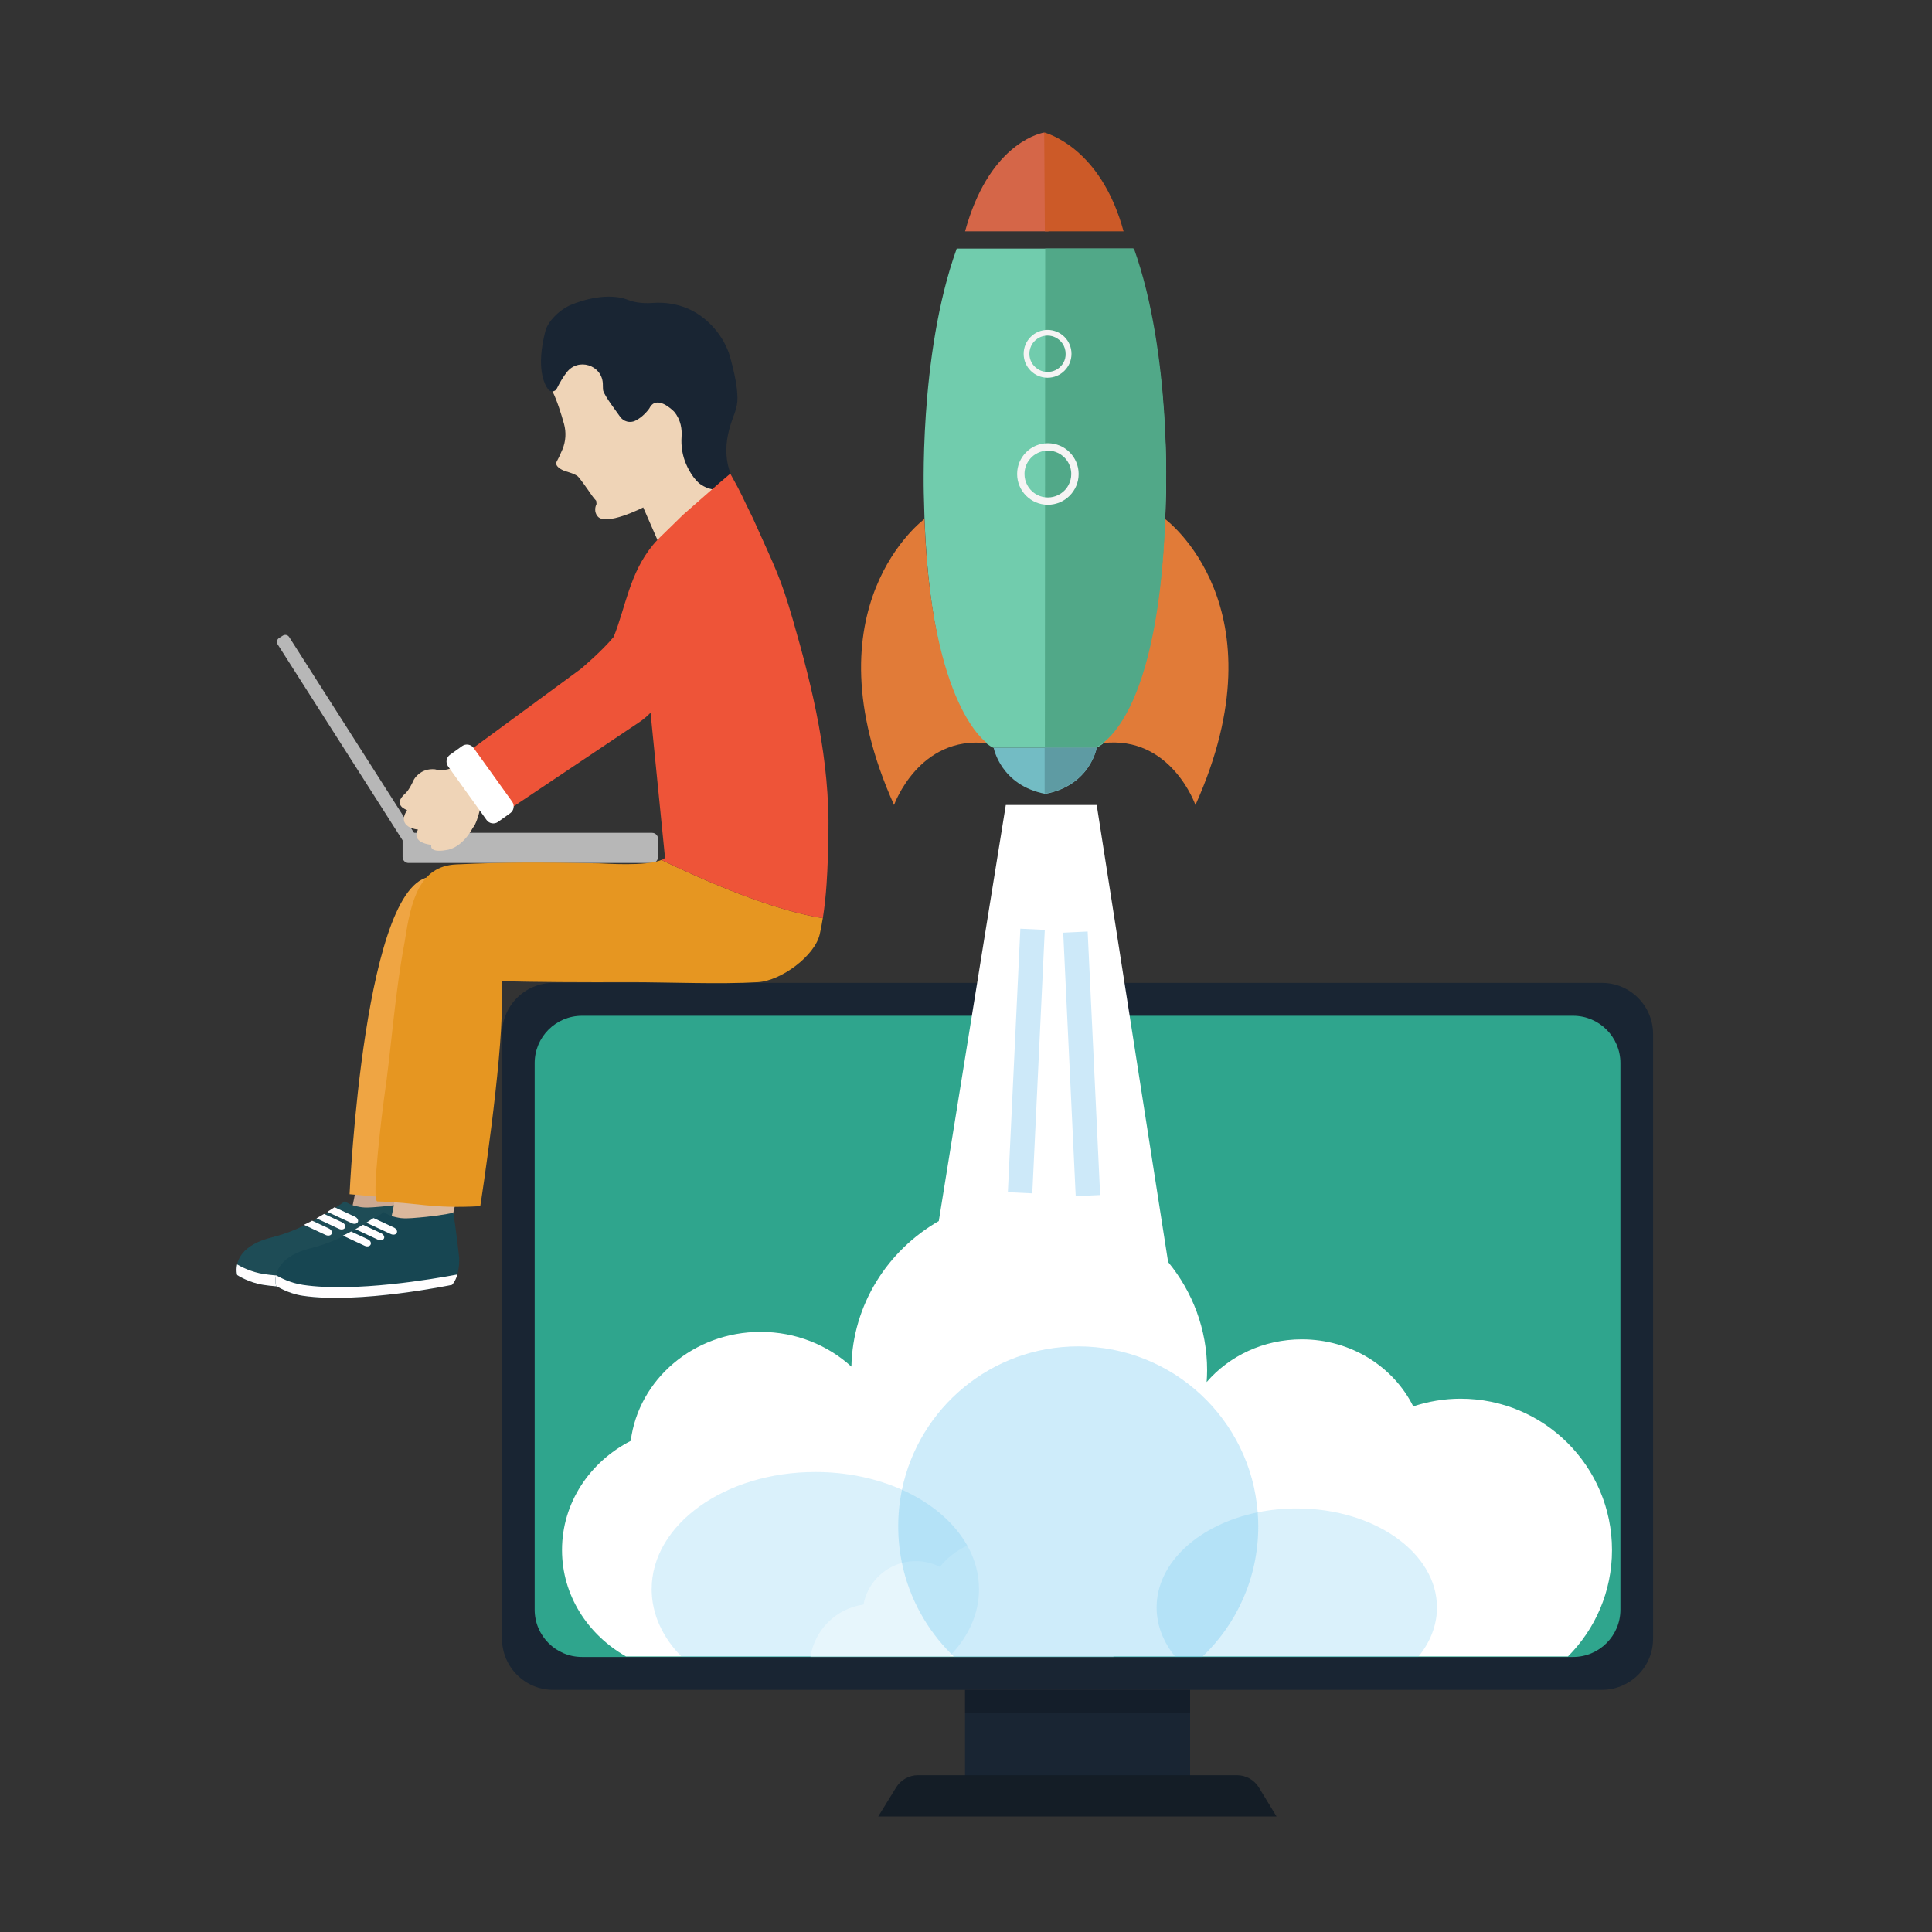 <?xml version="1.0" encoding="utf-8"?>
<!-- Generator: Adobe Illustrator 21.0.0, SVG Export Plug-In . SVG Version: 6.00 Build 0)  -->
<svg version="1.1" id="Layer_1" xmlns="http://www.w3.org/2000/svg" xmlns:xlink="http://www.w3.org/1999/xlink" x="0px" y="0px"
	 viewBox="0 0 5000 5000" style="enable-background:new 0 0 5000 5000;" xml:space="preserve">
<rect x="0" y="0" width="5000" height="5000" fill="#333333" stroke="none"/>
<style type="text/css">
	.st0{fill:#192533;}
	.st1{fill:#2FA58D;}
	.st2{opacity:0.18;fill:#020202;enable-background:new    ;}
	.st3{fill:#141D26;}
	.st4{fill:#EFD4B7;}
	.st5{fill:#CCA992;}
	.st6{fill:#1E4C56;}
	.st7{fill:#FFFDFE;}
	.st8{fill:#EFA543;}
	.st9{fill:#B7B7B7;}
	.st10{fill:#DBB89C;}
	.st11{fill:#174652;}
	.st12{fill:#E69621;}
	.st13{fill:#EE5438;}
	.st14{fill:#FFFFFF;}
	.st15{fill:#B3B2B3;}
	.st16{fill:#71CCAD;}
	.st17{fill:#E17B38;}
	.st18{fill:#51A888;}
	.st19{fill:#D56648;}
	.st20{fill:#CC5A28;}
	.st21{fill:#F6F4F4;}
	.st22{fill:#73BCC4;}
	.st23{fill:#5E9BA3;}
	.st24{opacity:0.22;fill:#5AC0ED;enable-background:new    ;}
	.st25{opacity:0.36;fill:#FFFFFF;enable-background:new    ;}
	.st26{fill:#CDE9F9;}
	.st27{opacity:0.3;fill:#5AC0ED;enable-background:new    ;}
</style>
<g id="Layer_1_1_">
</g>
<g id="Layer_2">
	<path class="st0" d="M4145.7,4373.3H1431.6c-73.1,0-132.4-59.3-132.4-132.4V2676.1c0-73.1,59.3-132.4,132.4-132.4h2714.1
		c73.1,0,132.4,59.3,132.4,132.4v1564.8C4278.2,4314,4218.9,4373.3,4145.7,4373.3z"/>
	<path class="st1" d="M4071.1,4288.2H1506.2c-67.6,0-122.5-54.8-122.5-122.5V2751.3c0-67.6,54.8-122.5,122.5-122.5h2564.9
		c67.6,0,122.5,54.8,122.5,122.5v1414.4C4193.6,4233.4,4138.8,4288.2,4071.1,4288.2z"/>
	<rect x="2497.4" y="4373.3" class="st0" width="582.6" height="244.6"/>
	<rect x="2497.4" y="4373.3" class="st2" width="582.6" height="60.8"/>
	<path class="st3" d="M3201.3,4594.2h-825.5c-23,0-44.4,11.9-56.5,31.5l-46.4,75.3h1030.8l-45.8-75.1
		C3245.9,4606.3,3224.4,4594.2,3201.3,4594.2z"/>
</g>
<g id="Layer_3">
	<path class="st4" d="M1440.7,1194.7c3.9-7,8.8-17.1,14.9-31.6c8.7-20.9,10.1-44.1,4.1-65.9c-7.1-25.5-17.9-60.3-30-84.6
		c0,0-12.1-66.5,10.9-134.5c0,0,147.8-184,323.7-41c0,0,171,134.4,38.4,344.2l-14.7,14.9l85.1-7.6l26.8,61.4L1715,1428.3
		l-50.3-115.1c0,0-98.9,50.4-118.7,22.2c0,0-11.1-12.2-2.2-31c0,0-0.3-3.2-0.8-8.4c-4.1-4.3-7.9-9-11.3-13.9
		c-12.7-18.5-32-46-37.1-49.9s-13.3-7.4-30.4-12.5C1452,1216,1434.6,1205.8,1440.7,1194.7z"/>
	<path class="st0" d="M1441.1,1005.5c-4.5,9.1-17,10.1-22.8,1.8c-9.7-13.8-31.5-54.5-6.9-150.4c6.5-25.2,36.7-56,67.7-68.5
		c29.4-11.9,75.9-25.7,122-18.8c8.8,1.3,17.4,3.8,25.7,7.1c9.6,3.7,30.5,9.7,62.7,7.3c31.2-2.3,62.5,2.5,91.2,14.9
		c43.3,18.7,85.9,60.2,105.5,114.4c0,0,33.4,105.2,18.5,143.1c-0.4,1-0.6,2-0.7,3c-0.9,15.3-50.9,97.9-4.6,185.9
		c1.5,2.9-1.2,6.4-3.9,8.3c-11.4,8-43.8,25.6-81.2,0.7c0,0-21-12.3-38.6-53c-9.8-22.5-13.5-47.1-11.8-71.6
		c1.2-17.4-1.2-42.3-18.8-63.7c-0.2-0.2-0.4-0.5-0.6-0.7c-4.2-4.2-45.4-44.8-63.7-8.9c-0.2,0.4-0.4,0.8-0.7,1.2
		c-2.5,3.5-16.5,22-36.2,31.4c-13.9,6.7-30.7,1.9-39.3-10.8c-7.8-11.5-38.8-51.3-43.5-67c-1.1-3.6-0.5-10.7-1-19
		c-2.8-48.1-64.3-66.9-93.5-28.5C1458.4,974.2,1449.8,987.9,1441.1,1005.5z"/>
	<path class="st5" d="M925.8,3034.2c0,0-7.3,101-37.1,150.6l185.9,4.9c0,0-21.9-58.2,17.2-134.5L925.8,3034.2z"/>
	<path class="st6" d="M923.4,3122c-12.9-2.7-23.7-7.6-30.7-13.3c-6.1,4.5-13.6,9.7-22,15.3c-0.3,0.3-0.7,0.5-1.1,0.8
		c-5.7,3.8-12,7.8-18.6,12c-0.2,0.2-0.4,0.2-0.7,0.4c-2.5,1.6-5.1,3.2-7.8,4.8c-0.5,0.2-1.1,0.7-1.7,1c-5.8,3.5-11.8,7-18.1,10.4
		c-1.3,0.7-2.7,1.5-4,2.2c-2.4,1.3-4.8,2.6-7.3,3.9c-1.8,1-3.6,2-5.5,2.9c-5.1,2.7-10.4,5.4-15.8,7.8c-2.6,1.4-5.3,2.6-8,3.9
		c-20.7,9.7-42.8,18.3-65.7,24.7c-4,1.2-8,2.3-12.1,3.3c-79.7,19.5-91.8,61-92.2,83c-0.2,8.9,1.6,14.6,1.6,14.6s28.7,19.7,68.7,25.7
		c146.6,21.9,386.1-28.1,386.1-28.1s18.9-17.5,19.1-63.4c0-2.2,0-4.3-0.1-6.6c-0.1-3.1-10.3-91.3-15.3-116.6
		c-19.8,4.1-51.1,9.7-107,13.8c-5,0.4-9.6,0.6-13.7,0.6c-2.8,0-5.5-0.1-7.9-0.1c-4.9-0.2-9.3-0.7-13-1.5l-0.4-0.1l-1.5-0.2
		c-0.2-0.1-0.3-0.2-0.5-0.2L923.4,3122z"/>
	<path class="st7" d="M683.5,3297.3c-33.3-4.9-59.4-18.9-69.8-25c-1,4.6-1.5,9.1-1.5,12.8c-0.2,8.9,1.6,14.6,1.6,14.6
		s28.9,19.7,69,25.7c146.6,21.8,386.1-28.2,386.1-28.2s8.5-7.9,14.1-26.9C1020.7,3282.1,816.7,3317.1,683.5,3297.3z"/>
	<path class="st7" d="M926.1,3162.6c-2.1,4.6-9.1,6.1-15.5,3.1l-63.4-29.4c6.7-4.2,12.9-8.2,18.6-12l52.6,24.4
		C924.8,3151.7,928.4,3157.9,926.1,3162.6z"/>
	<path class="st7" d="M892.9,3177.1c-2.1,4.7-9.1,6.2-15.5,3.2L819,3153c6.3-3.4,12.3-7,18.1-10.4c0.6-0.3,1.1-0.8,1.7-1l46.5,21.7
		C891.7,3166.3,895.2,3172.5,892.9,3177.1z"/>
	<path class="st7" d="M858.4,3192.9c-2.1,4.7-9,6.2-15.5,3.2l-56.4-26.3c5.4-2.4,10.6-5.1,15.8-7.8c1.9-1,3.7-1.9,5.5-2.9l43.2,20.1
		C857.3,3182.2,860.7,3188.3,858.4,3192.9z"/>
	<path class="st8" d="M987.8,3098.1l-83.1-7.5c0,0,37.3-837.2,220.3-821.4c123.1,10.7,9.3,390.3,9.3,390.3L987.8,3098.1z"/>
	<path class="st9" d="M1057.3,2155.4h630.3c8.5,0,15.4,6.9,15.4,15.4v47.2c0,8.5-6.9,15.4-15.4,15.4h-630.3
		c-8.5,0-15.4-6.9-15.4-15.4v-47.2C1041.9,2162.2,1048.8,2155.4,1057.3,2155.4z"/>
	<path class="st9" d="M748.3,1648.5l342.8,537.6c3.5,5.4,1.9,12.7-3.6,16.2l-10,6.4c-5.4,3.5-12.7,1.9-16.2-3.6l-342.8-537.6
		c-3.5-5.4-1.9-12.7,3.6-16.2l10-6.4C737.5,1641.5,744.8,1643.1,748.3,1648.5z"/>
	<path class="st10" d="M1026.7,3062.2c0,0-7.3,101-37.1,150.6l185.9,4.9c0,0-21.9-58.2,17.2-134.5L1026.7,3062.2z"/>
	<path class="st11" d="M1024.2,3150c-12.9-2.7-23.7-7.6-30.7-13.3c-6.1,4.5-13.6,9.7-22,15.3c-0.3,0.3-0.7,0.5-1.1,0.8
		c-5.7,3.8-12,7.8-18.6,12c-0.2,0.2-0.4,0.2-0.7,0.4c-2.5,1.6-5.1,3.2-7.8,4.8c-0.5,0.2-1.1,0.7-1.7,1c-5.8,3.5-11.8,7-18.1,10.4
		c-1.3,0.7-2.7,1.5-4,2.2c-2.4,1.3-4.8,2.6-7.3,3.9c-1.8,1-3.6,2-5.5,2.9c-5.1,2.7-10.4,5.4-15.8,7.8c-2.6,1.4-5.3,2.6-8,3.9
		c-20.7,9.7-42.8,18.3-65.7,24.7c-4,1.2-8,2.3-12.1,3.3c-79.7,19.5-91.8,61-92.2,83c-0.2,8.9,1.6,14.6,1.6,14.6s28.7,19.7,68.7,25.7
		c146.6,21.9,386.1-28.1,386.1-28.1s18.9-17.5,19.1-63.4c0-2.2,0-4.3-0.1-6.6c-0.1-3.1-10.3-91.3-15.3-116.6
		c-19.8,4.1-51.1,9.7-107,13.8c-5,0.4-9.6,0.6-13.7,0.6c-2.8,0-5.5-0.1-7.9-0.1c-4.9-0.2-9.3-0.7-13-1.5l-0.4-0.1l-1.5-0.2
		c-0.2-0.1-0.3-0.2-0.5-0.2L1024.2,3150z"/>
	<path class="st7" d="M784.3,3325.3c-33.3-4.9-59.4-18.9-69.8-25c-1,4.6-1.5,9.1-1.5,12.8c-0.2,8.9,1.6,14.6,1.6,14.6
		s28.9,19.7,69,25.7c146.6,21.8,386.1-28.2,386.1-28.2s8.5-7.9,14.1-26.9C1121.5,3310.1,917.5,3345.1,784.3,3325.3z"/>
	<path class="st7" d="M1026.9,3190.6c-2.1,4.6-9.1,6.1-15.5,3.1l-63.4-29.4c6.7-4.2,12.9-8.2,18.6-12l52.6,24.4
		C1025.6,3179.7,1029.2,3185.9,1026.9,3190.6z"/>
	<path class="st7" d="M993.7,3205.1c-2.1,4.7-9.1,6.2-15.5,3.2l-58.4-27.2c6.3-3.4,12.3-7,18.1-10.4c0.6-0.3,1.1-0.8,1.7-1
		l46.5,21.7C992.5,3194.3,996,3200.5,993.7,3205.1z"/>
	<path class="st7" d="M959.2,3220.9c-2.1,4.7-9,6.2-15.5,3.2l-56.4-26.3c5.4-2.4,10.6-5.1,15.8-7.8c1.9-1,3.7-1.9,5.5-2.9l43.2,20.1
		C958.1,3210.2,961.5,3216.3,959.2,3220.9z"/>
	<path class="st12" d="M1047.8,2434.5c15.6-103.6,37.6-193,132.8-197.4c135.6-6.3,218.3-5.3,369.6-2.8c15,0.3,121.6,8.4,161.6-8.7
		c220.9,106.1,349.9,140.2,417.6,150.5c-2.2,14.2-4.8,28.1-7.9,41.6c-12.9,56.6-100.5,120.6-159.7,124.1c-100.9,6-228.8,0-329,0
		c-117.5,0.5-263.7,0-333.8-2.8c0,22.7,0,39.9,0,57c0.2,158-53.2,509.2-56.1,525.6c-128.1,7-160.3-9.4-266.2-12.3
		c-17-0.5,14.9-250.5,16.8-263.2C1014,2706.1,1020.5,2579.1,1047.8,2434.5z"/>
	<g>
		<polygon class="st4" points="1299.6,2005 1249.8,2056 1179.2,1988.3 1231.7,1933 		"/>
		<path class="st4" d="M1190.1,1977.4l60.2,76.6c0,0-10.9,71.8-26.8,88.6c0,0-26.2,53.1-71.1,57.8c0,0-41.2,8-36.1-14
			c0,0-53.2-3.9-34.7-39.5c0,0-57.4-4.6-28-50.5c0,0-40.3-12.1-3.9-43.7c0,0,8.7-7,21.2-34.6c0,0,15.8-31,55.2-27.1
			C1126,1991.1,1153,2000.9,1190.1,1977.4z"/>
	</g>
	<path class="st13" d="M2051.9,1603.8c-31.3-107.8-42.6-127.6-103.6-263.2c-32.3-64.6-22.4-50-58.3-114.8
		c-38.6,32.4-70.5,61.5-122,106.2c-68.2,66.3-68.2,66.3-78.5,78.7c-60.5,73.5-70.4,161-101.3,237.5c-29.6,36.3-84.9,82.8-84.9,82.8
		l-321,235.9l102.1,150.1l369.8-247.8c0,0,13.9-8.7,29.4-24.7l37.5,375.9c-2.4,2-5.6,3.8-9.2,5.3
		c220.9,106.1,349.9,140.2,417.6,150.5c4.5-28.5,7.6-58,9.6-87.7c3.1-44.3,4.1-88.8,4.9-129.7
		C2147.5,1968,2105,1786.9,2051.9,1603.8z"/>
	<path class="st14" d="M1225.8,1935.8l99.6,138.8c6.9,9.6,4.7,23-4.9,29.9l-31.4,22.5c-9.6,6.9-23,4.7-29.9-4.9l-99.6-138.8
		c-6.9-9.6-4.7-23,4.9-29.9l31.4-22.5C1205.5,1924,1219,1926.2,1225.8,1935.8z"/>
	<path class="st15" d="M2624.3,1890v-201.4c59.4,0,100.8,45.1,100.8,100.7C2725.1,1844.9,2673.8,1890,2624.3,1890z"/>
	<path class="st16" d="M2932.3,643.3H2704h-228c-99.9,277.2-84.8,648.9-84.8,648.9c11.3,582.6,180,643.2,180,643.2h132.9h133
		c0,0,168.7-60.7,180-643.2C3017.2,1292.1,3032.3,920.5,2932.3,643.3z"/>
	<path class="st17" d="M2392.5,1343.1c0,0-309.2,226.9-78.7,740.2c0,0,64.2-180.8,241.4-159.8
		C2555.2,1923.5,2410,1831.7,2392.5,1343.1z"/>
	<path class="st17" d="M3015.1,1343.1c0,0,309.2,226.9,78.7,740.2c0,0-63.2-181-240.4-160.1
		C2853.4,1923.3,2997.7,1831.7,3015.1,1343.1z"/>
	<path class="st18" d="M3017.3,1281.3c-9.7,597.3-181.1,652.3-181.1,652.3l-132.1-1.5l0.9-1288.9h229.6
		C3032,915.5,3017.3,1281.3,3017.3,1281.3z"/>
	<path class="st19" d="M2705,344.9c0,0-1,0.1-1.4,0.1c-0.8,0-2.2-1.9-2.2-1.9c-20.4,4.1-144.2,37.8-203.8,255.6h203.7h2.8h9.3v-251
		C2708.5,346.7,2706.8,345.2,2705,344.9z"/>
	<path class="st20" d="M2702.4,342.6l1.7,256.1h203.7C2853.6,400.7,2734.2,352.7,2702.4,342.6z"/>
	<g>
		<path class="st21" d="M2711.9,1147.1c-43.9,0-79.6,35.7-79.6,79.6s35.7,79.6,79.6,79.6c43.9,0,79.6-35.7,79.6-79.6
			C2791.5,1182.8,2755.8,1147.1,2711.9,1147.1z M2765.1,1255.6c-0.9,1.7-1.9,3.4-3,5c-0.5,0.8-1.1,1.6-1.7,2.4
			c-1.2,1.6-2.4,3-3.7,4.5c-3.3,3.6-6.9,6.8-11,9.5c-2.4,1.6-5,3.1-7.6,4.4c-7.9,3.8-16.8,6-26.2,6s-18.3-2.1-26.2-6
			c-2.6-1.3-5.2-2.7-7.6-4.4c-2.4-1.6-4.7-3.4-6.9-5.4c-1.4-1.3-2.8-2.7-4.1-4.1s-2.5-2.9-3.7-4.5c-0.6-0.8-1.1-1.6-1.7-2.4
			c-1.1-1.6-2.1-3.3-3-5c-4.7-8.6-7.3-18.4-7.3-28.8c0-12.5,3.8-24.2,10.3-33.8c0.5-0.8,1.1-1.6,1.7-2.4c1.2-1.6,2.4-3,3.7-4.5
			c1.3-1.4,2.7-2.8,4.1-4.1c2.1-2,4.4-3.8,6.9-5.4c2.4-1.6,5-3.1,7.6-4.4c1.8-0.8,3.6-1.6,5.4-2.3c1.9-0.7,3.8-1.3,5.7-1.8
			c4.8-1.2,9.9-1.9,15.1-1.9c5.2,0,10.3,0.7,15.1,1.9c1.9,0.5,3.8,1.1,5.7,1.8c1.9,0.7,3.7,1.4,5.4,2.3c2.6,1.3,5.2,2.7,7.6,4.4
			c4,2.7,7.7,5.9,11,9.5c1.3,1.4,2.5,2.9,3.7,4.5c0.6,0.8,1.1,1.6,1.7,2.4c6.5,9.7,10.3,21.3,10.3,33.8
			C2772.4,1237.2,2769.8,1247,2765.1,1255.6z"/>
	</g>
	<g>
		<path class="st21" d="M2711.1,853.8c-34.1,0-61.9,27.7-61.9,61.9c0,34.1,27.7,61.9,61.9,61.9c34.1,0,61.9-27.7,61.9-61.9
			S2745.2,853.8,2711.1,853.8z M2752.5,938c-0.7,1.3-1.5,2.6-2.4,3.9c-0.4,0.6-0.9,1.2-1.3,1.8c-0.9,1.2-1.9,2.4-2.9,3.5
			c-2.5,2.8-5.4,5.3-8.5,7.4c-1.9,1.3-3.8,2.4-5.9,3.4c-6.2,3-13.1,4.6-20.4,4.6c-7.3,0-14.2-1.7-20.4-4.6c-2.1-1-4-2.1-5.9-3.4
			c-1.9-1.3-3.7-2.7-5.3-4.2c-1.1-1-2.2-2.1-3.2-3.2c-1-1.1-2-2.3-2.9-3.5c-0.5-0.6-0.9-1.2-1.3-1.8c-0.8-1.3-1.6-2.5-2.4-3.9
			c-3.6-6.7-5.7-14.3-5.7-22.4c0-9.7,3-18.8,8-26.3c0.4-0.6,0.9-1.2,1.3-1.8c0.9-1.2,1.9-2.4,2.9-3.5s2.1-2.2,3.2-3.2
			c1.7-1.5,3.4-2.9,5.3-4.2c1.9-1.3,3.8-2.4,5.9-3.4c1.4-0.7,2.8-1.3,4.2-1.8s2.9-1,4.4-1.4c3.8-1,7.7-1.5,11.7-1.5
			c4.1,0,8,0.5,11.7,1.5c1.5,0.4,3,0.8,4.4,1.4c1.4,0.5,2.8,1.1,4.2,1.8c2.1,1,4,2.1,5.9,3.4c3.1,2.1,6,4.6,8.5,7.4
			c1,1.1,2,2.3,2.9,3.5c0.5,0.6,0.9,1.2,1.3,1.8c5.1,7.5,8,16.5,8,26.3C2758.1,923.7,2756.1,931.4,2752.5,938z"/>
	</g>
	<g>
		<path class="st22" d="M2705.6,1935.3h-134c0,0,17.9,97.4,134,119.3c116.1-21.9,132.7-119.3,132.7-119.3H2705.6z"/>
	</g>
	<g>
		<path class="st23" d="M2838.3,1935.3h-132.7h-2.1v117.4c0,0,1.2,0.9,1.4,1C2821,2031.9,2838.3,1935.3,2838.3,1935.3z"/>
	</g>
</g>
<g id="Layer_4">
	<path class="st14" d="M4171.8,4011.4c0,107.8-43.5,204.9-113.9,275.4H1620c-99.1-56.5-165.5-158.1-165.5-275.4
		c0-122.2,71.9-228.1,177.8-282.4c20.3-159.1,163-282.1,336.2-282.1c91.2,0,174,34.3,234.9,89.9c3.4-160.2,93.2-300.3,226.2-376.8
		L2603,2083.4h235.3l184.8,1182.7c63,76.6,100.9,174.1,100.9,280c0,10.3-0.5,20.6-1.2,30.7c58.4-67.6,147.1-110.6,246.4-110.6
		c127.5,0,237.3,71,288.3,173.5c38.5-12.6,79.6-19.9,122.3-19.9C3996.3,3619.8,4171.8,3795,4171.8,4011.4z"/>
	<path class="st24" d="M2533.7,4112.8c0,62.3-26.2,120.1-71.2,168.3c-2.2,2.4-4.5,4.7-6.8,7.1h-691.1
		c-49.1-49.5-78.1-110.1-78.1-175.4c0-167.5,189.7-303.3,423.6-303.3c82.3,0,159.1,16.8,224.1,45.9
		c75.9,33.9,135.5,84.5,169.2,144.6C2523,4034.8,2533.7,4072.9,2533.7,4112.8z"/>
	<path class="st24" d="M3718.9,4160c0,46.7-17.7,90.5-48.7,128.2H3042c-31-37.7-48.7-81.5-48.7-128.2
		c0-116.7,110.5-215.1,261.6-246.1c32.1-6.6,66-10.1,101.1-10.1C3556.5,3903.8,3718.9,4018.5,3718.9,4160z"/>
	<path class="st25" d="M2881.7,4288.2h-784.3c10.8-70.3,66.8-125.6,137.3-135.6c9.6-52.2,48.8-94.1,99.5-107.7
		c11.4-3.1,23.4-4.7,35.8-4.7c22.4,0,43.6,5.4,62.3,14.9c19-23.5,43.3-42.4,71.1-55.1c24.6-11.1,51.9-17.3,80.5-17.3
		c92,0,169.1,63.8,189.5,149.5c27.9,3.4,49.7,26.7,50.4,55.4C2854.3,4212.2,2875.5,4247.7,2881.7,4288.2z"/>
	
		<rect x="2314.5" y="2714.6" transform="matrix(4.733728e-02 -0.999 0.999 4.733728e-02 -213.094 5269.086)" class="st26" width="682.6" height="63.3"/>
	
		<rect x="2767.4" y="2411.6" transform="matrix(0.999 -4.733593e-02 4.733593e-02 0.999 -127.172 135.581)" class="st26" width="63.3" height="682.6"/>
	<path class="st27" d="M3256.4,3950.1c0,133.1-55.8,253.2-145.3,338.1h-641.2c-2.5-2.3-5-4.7-7.4-7.1
		c-63.8-63.3-109.4-144.8-128.3-236.2c-6.3-30.6-9.6-62.3-9.6-94.7c0-32.5,3.3-64.1,9.6-94.7c43.8-211.8,231.4-371.1,456.3-371.1
		c245.1,0,446,189.3,464.4,429.6C3255.9,3925.9,3256.4,3937.9,3256.4,3950.1z"/>
</g>
</svg>
